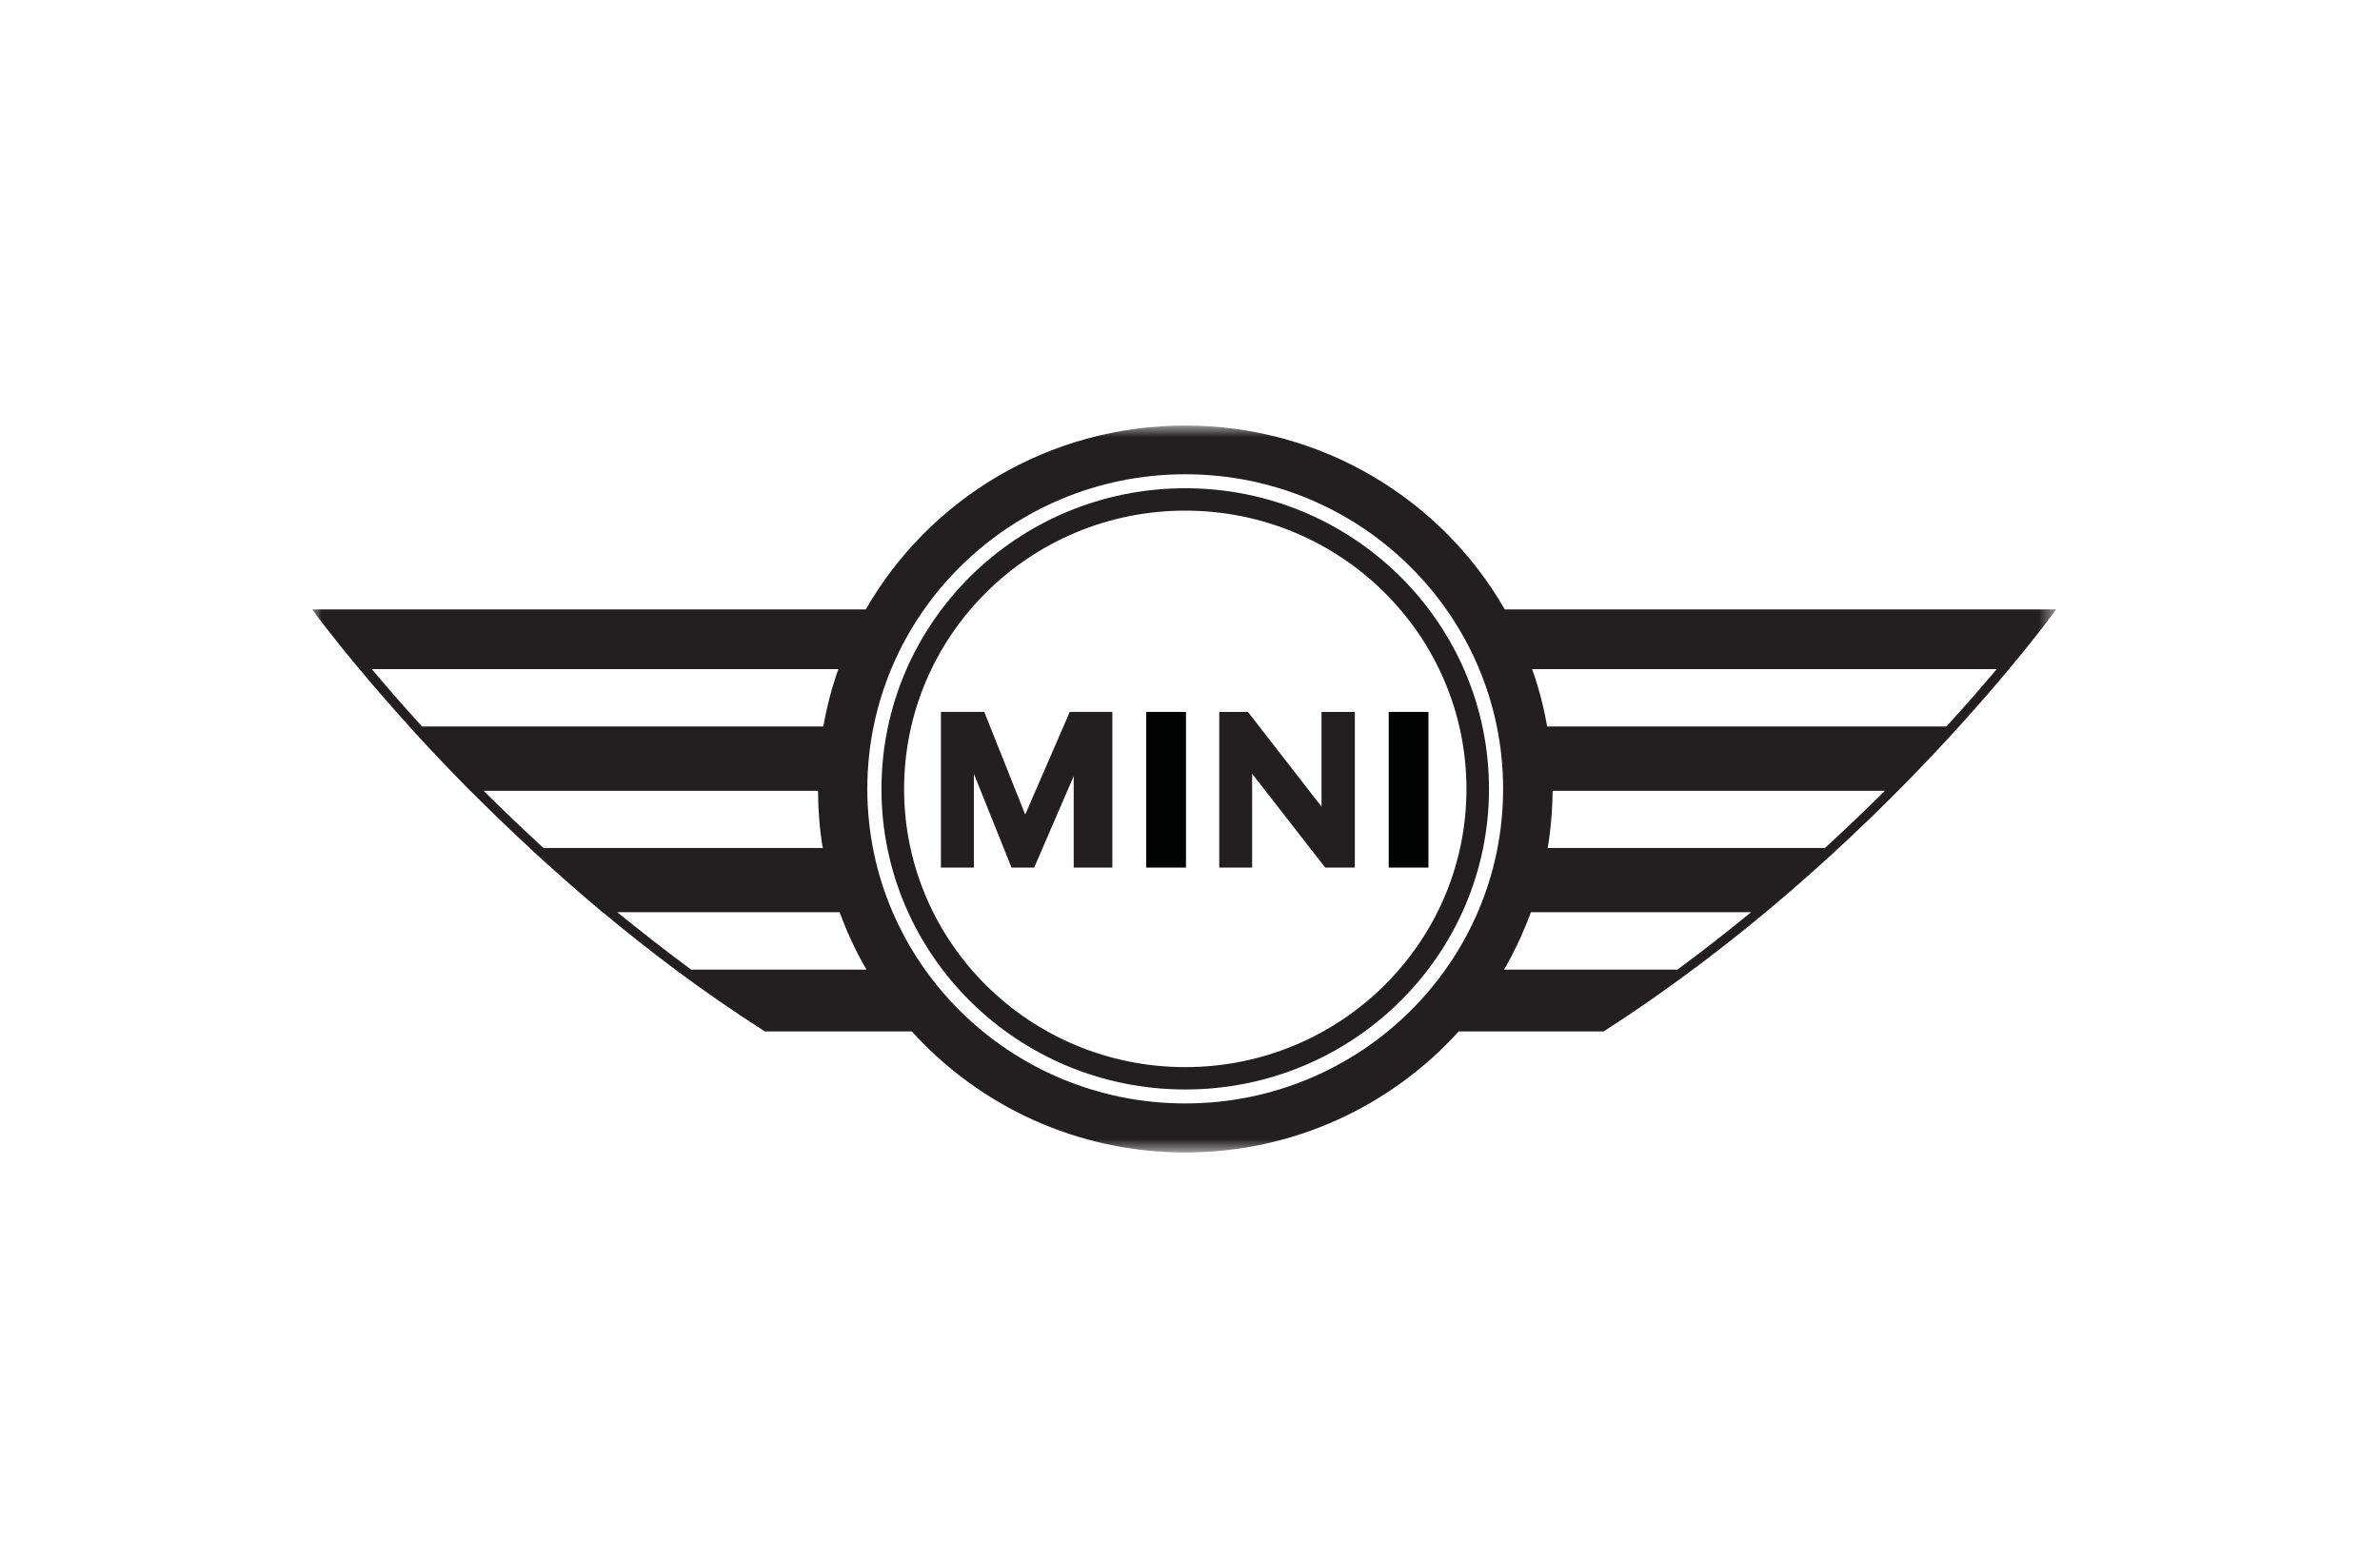 <?xml version="1.0" encoding="UTF-8"?>
<svg width="122px" height="80px" viewBox="0 0 122 80" version="1.1" xmlns="http://www.w3.org/2000/svg" xmlns:xlink="http://www.w3.org/1999/xlink">
    <!-- Generator: Sketch 49.2 (51160) - http://www.bohemiancoding.com/sketch -->
    <title>Rectangle 3 Copy 19</title>
    <desc>Created with Sketch.</desc>
    <defs>
        <polygon id="path-1" points="0 0.911 89.402 0.911 89.402 38.182 0 38.182"></polygon>
    </defs>
    <g id="Ilustraciones" stroke="none" stroke-width="1" fill="none" fill-rule="evenodd">
        <g id="MINI" transform="translate(-39, -60)">
            <g id="Group" transform="translate(39, 60)">
                <rect id="Rectangle-3-Copy-19" x="0" y="0" width="122" height="80"></rect>
                <g id="Page-1" transform="translate(16, 20)">
                    <path d="M44.756,6.181 C52.722,6.181 59.171,12.572 59.171,20.452 C59.171,28.324 52.722,34.712 44.756,34.712 C36.796,34.712 30.345,28.324 30.345,20.452 C30.345,12.572 36.796,6.181 44.756,6.181 M44.756,35.859 C53.354,35.859 60.326,28.959 60.326,20.452 C60.326,11.935 53.354,5.033 44.756,5.033 C36.155,5.033 29.184,11.935 29.184,20.452 C29.184,28.959 36.155,35.859 44.756,35.859" id="Fill-1" fill="#231F20"></path>
                    <g id="Group-5" transform="translate(0, 0.907)">
                        <mask id="mask-2" fill="white">
                            <use xlink:href="#path-1"></use>
                        </mask>
                        <g id="Clip-4"></g>
                        <path d="M26.975,13.4 C26.637,14.346 26.384,15.328 26.204,16.34 L5.636,16.34 C4.648,15.257 3.783,14.266 3.059,13.4 L26.975,13.4 Z M28.413,28.806 L19.428,28.806 C18.161,27.871 16.899,26.886 15.644,25.864 L27.041,25.864 C27.409,26.882 27.872,27.866 28.413,28.806 Z M44.757,3.409 C53.757,3.409 61.05,10.633 61.05,19.544 C61.05,28.444 53.757,35.668 44.757,35.668 C35.758,35.668 28.459,28.444 28.459,19.544 C28.459,10.633 35.758,3.409 44.757,3.409 Z M62.476,25.864 L73.764,25.864 C72.517,26.886 71.253,27.871 69.982,28.806 L61.102,28.806 C61.642,27.866 62.099,26.882 62.476,25.864 Z M86.353,13.4 C85.628,14.259 84.763,15.257 83.773,16.34 L63.308,16.34 C63.131,15.328 62.874,14.346 62.54,13.4 L86.353,13.4 Z M77.55,22.569 L63.335,22.569 C63.497,21.619 63.579,20.633 63.585,19.639 L80.621,19.639 C79.611,20.637 78.586,21.619 77.55,22.569 Z M11.859,22.569 C10.823,21.619 9.796,20.637 8.79,19.639 L25.932,19.639 C25.936,20.633 26.015,21.619 26.174,22.569 L11.859,22.569 Z M2.427,13.4 C3.136,14.249 3.99,15.246 4.984,16.34 L4.978,16.34 C5.904,17.362 6.949,18.469 8.106,19.639 L8.11,19.639 C9.052,20.575 10.064,21.568 11.154,22.569 L11.143,22.569 C12.314,23.649 13.56,24.751 14.886,25.864 L14.897,25.864 C16.074,26.851 17.323,27.833 18.618,28.806 C20.073,29.891 21.605,30.951 23.203,31.975 L23.208,31.975 L28.228,31.975 L30.741,31.975 C34.184,35.784 39.188,38.182 44.757,38.182 C50.322,38.182 55.329,35.784 58.773,31.975 L66.197,31.975 L66.201,31.975 C80.395,22.879 89.402,10.337 89.402,10.337 L89.397,10.337 L61.135,10.337 C57.895,4.699 51.773,0.911 44.757,0.911 C37.738,0.911 31.617,4.699 28.382,10.337 L27.24,10.337 L0.008,10.337 L-0.001,10.337 C-0.001,10.337 0.842,11.508 2.424,13.4 L2.427,13.4 Z" id="Fill-3" fill="#231F20" mask="url(#mask-2)"></path>
                    </g>
                    <path d="M43.775,24.483 L43.775,16.5" id="Stroke-6" stroke="#020303" stroke-width="2.037"></path>
                    <polygon id="Fill-8" fill="#231F20" points="37.013 24.483 39.039 19.792 39.039 24.483 41.02 24.483 41.02 16.5 39.083 16.5 39.039 16.5 38.836 16.5 36.553 21.763 34.454 16.5 32.232 16.5 32.232 24.483 33.923 24.483 33.923 19.678 35.852 24.483"></polygon>
                    <polygon id="Fill-10" fill="#231F20" points="48.185 19.67 51.931 24.483 53.45 24.483 53.45 16.501 51.741 16.501 51.741 21.353 51.741 21.357 47.969 16.501 46.499 16.501 46.499 24.483 48.185 24.483"></polygon>
                    <path d="M56.205,24.483 L56.205,16.5" id="Stroke-12" stroke="#020303" stroke-width="2.037"></path>
                </g>
            </g>
        </g>
    </g>
</svg>